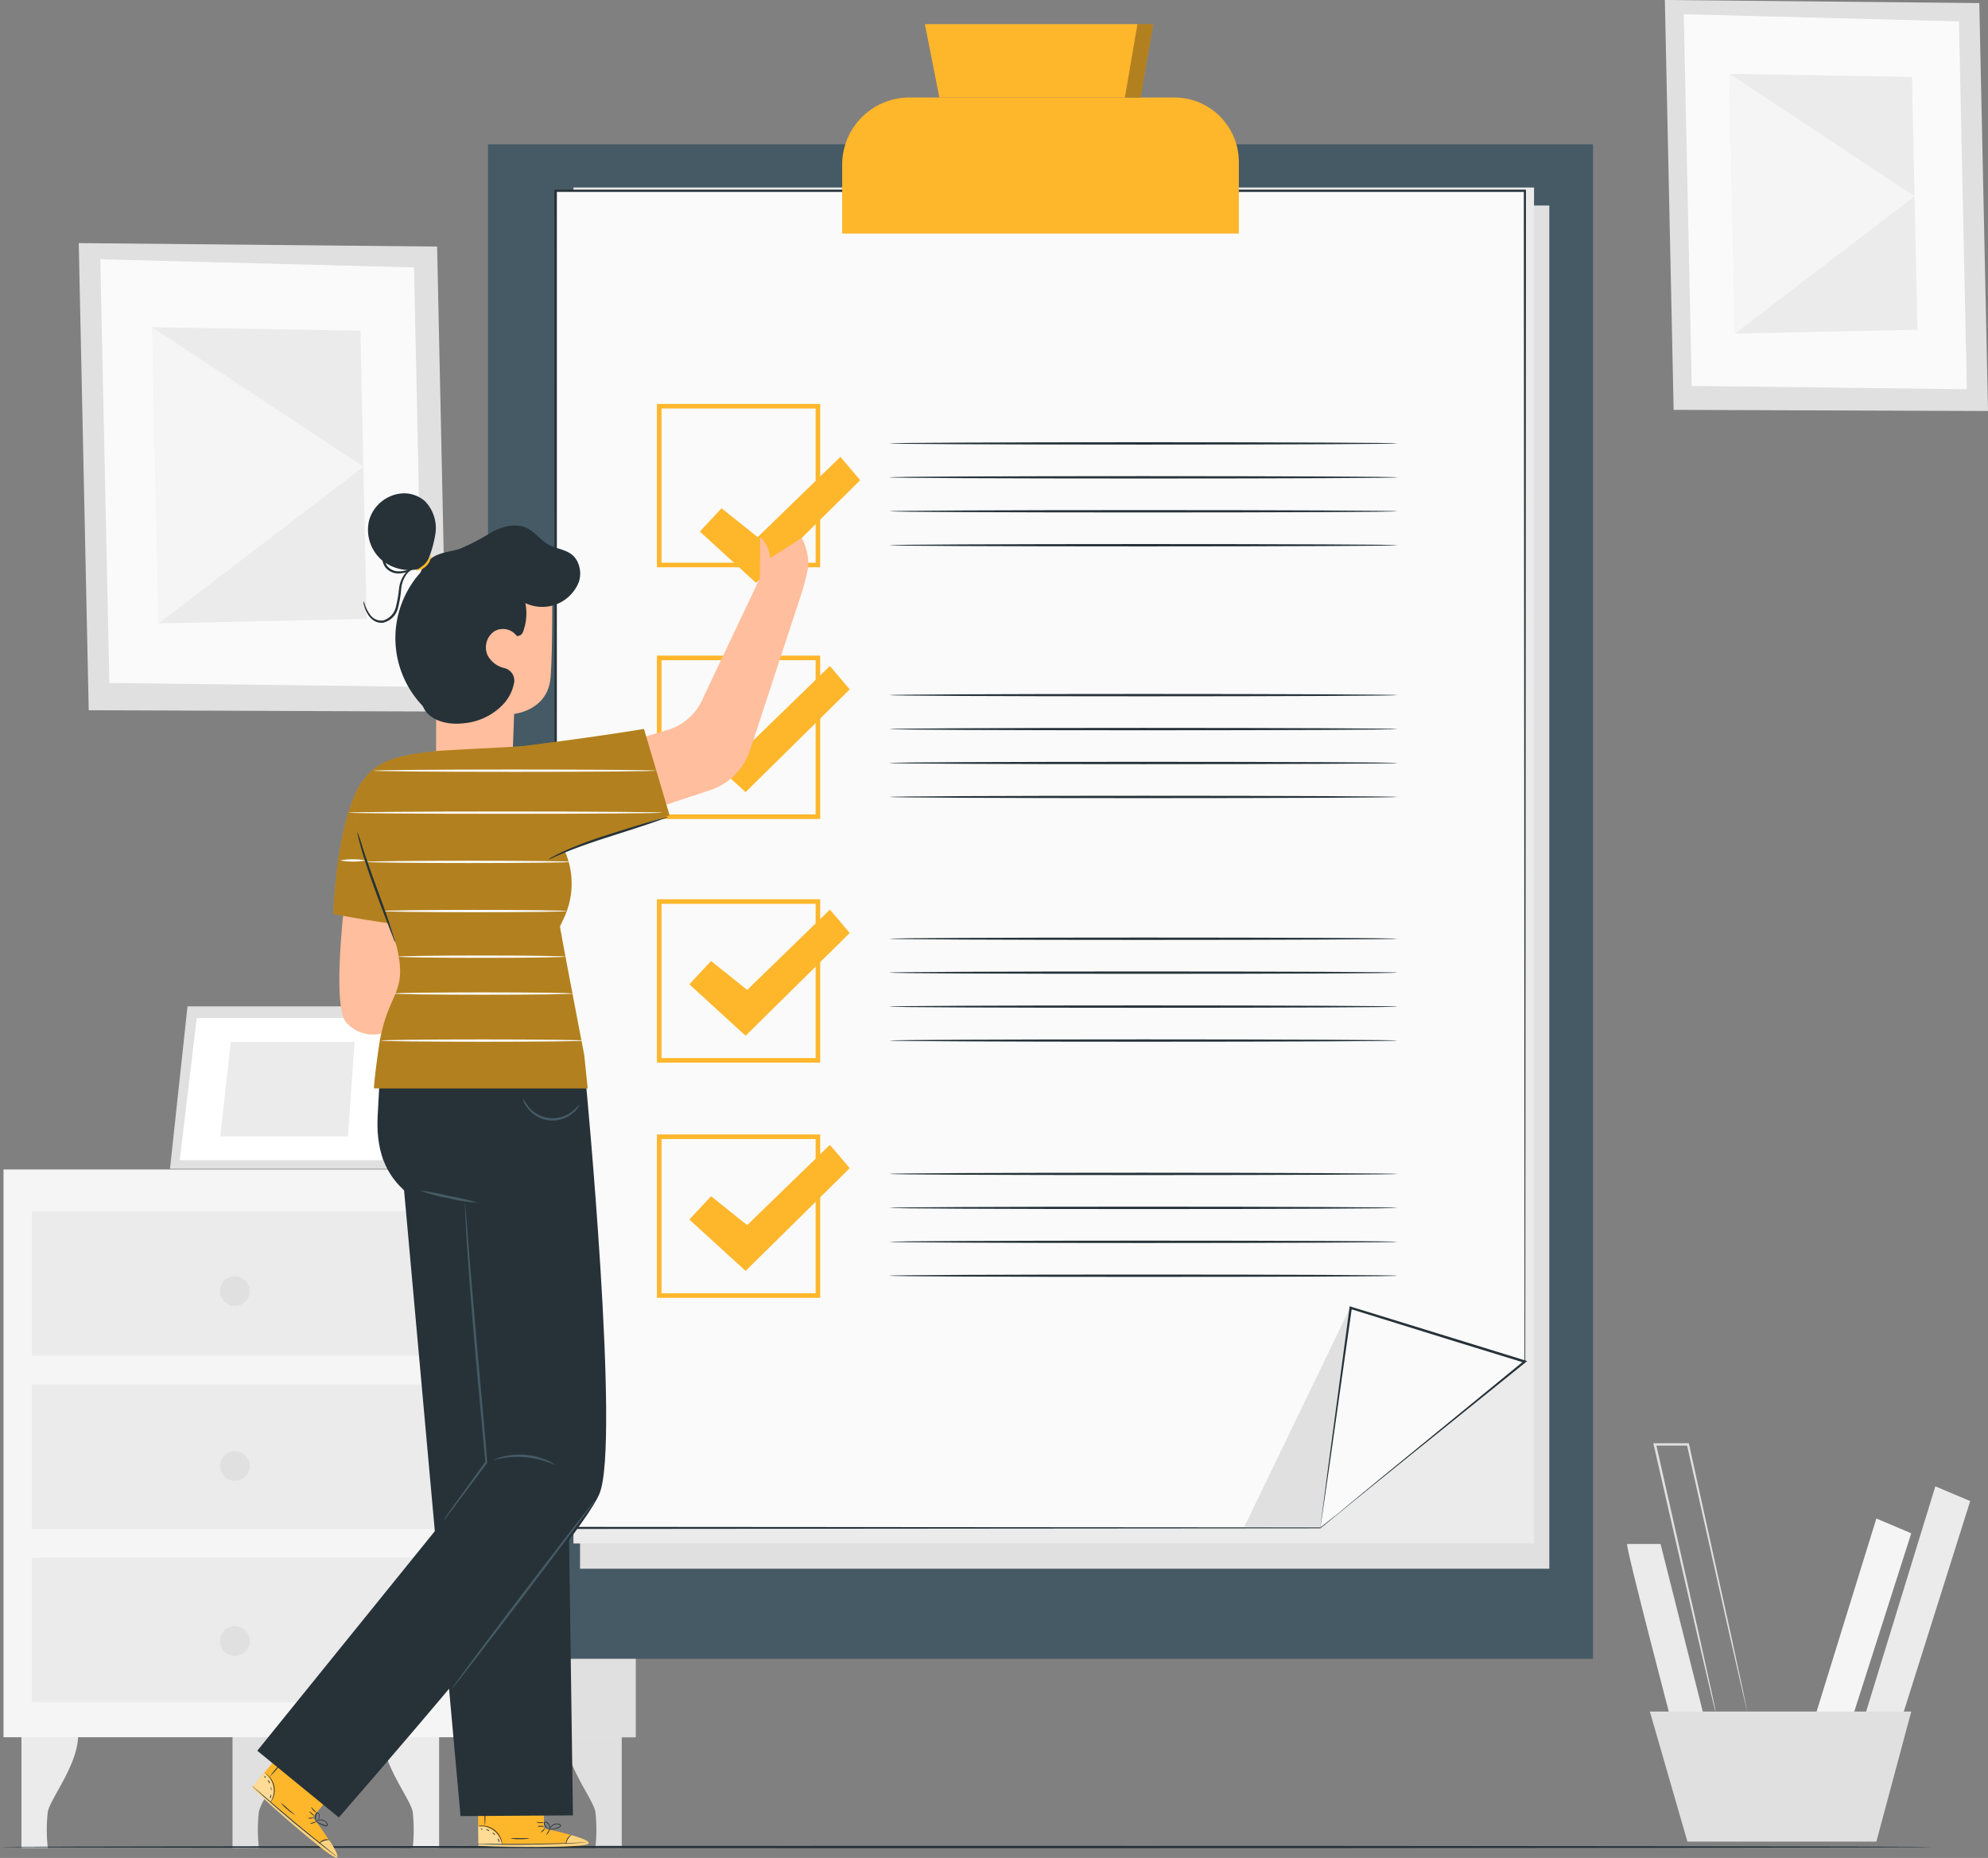 <svg xmlns="http://www.w3.org/2000/svg" width="283.616" height="265" viewBox="0 0 283.616 265">
  <rect x="0" y="0" width="283.616" height="265" fill="#808080" stroke="none"/>
  <g id="Checklist-pana" transform="translate(-30.63 -43.53)">
    <g id="freepik--background-complete--inject-4" transform="translate(31.131 43.53)">
      <path id="Trazado_227783" data-name="Trazado 227783" d="M35.34,423.9v16.317H39.1a22.629,22.629,0,0,1,0-5.168c.358-1.918,4.446-6.871,4.323-11.123Z" transform="translate(-32.779 -176.635)" fill="#ebebeb"/>
      <path id="Trazado_227784" data-name="Trazado 227784" d="M81.66,423.9v16.317h3.764a22.628,22.628,0,0,1,0-5.168c.358-1.918,4.446-6.871,4.323-11.123Z" transform="translate(-48.988 -176.635)" fill="#e0e0e0"/>
      <path id="Trazado_227785" data-name="Trazado 227785" d="M122.638,423.9v16.317h-3.77a23.039,23.039,0,0,0,0-5.168c-.364-1.918-4.446-6.871-4.329-11.123Z" transform="translate(-60.492 -176.635)" fill="#ebebeb"/>
      <path id="Trazado_227786" data-name="Trazado 227786" d="M162.725,423.9v16.317h-3.764a23.038,23.038,0,0,0,0-5.168c-.358-1.918-4.446-6.871-4.323-11.123Z" transform="translate(-74.525 -176.635)" fill="#e0e0e0"/>
      <rect id="Rectángulo_36244" data-name="Rectángulo 36244" width="90.177" height="80.978" transform="translate(0 166.806)" fill="#f5f5f5"/>
      <path id="Trazado_227787" data-name="Trazado 227787" d="M132.75,300.13l.67,80.978h23.623V300.13Z" transform="translate(-66.866 -133.324)" fill="#e0e0e0"/>
      <rect id="Rectángulo_36245" data-name="Rectángulo 36245" width="57.895" height="20.607" transform="translate(4.056 172.767)" fill="#ebebeb"/>
      <rect id="Rectángulo_36246" data-name="Rectángulo 36246" width="57.895" height="20.607" transform="translate(4.056 197.476)" fill="#ebebeb"/>
      <rect id="Rectángulo_36247" data-name="Rectángulo 36247" width="57.895" height="20.607" transform="translate(4.056 222.192)" fill="#ebebeb"/>
      <path id="Trazado_227788" data-name="Trazado 227788" d="M70.436,264.34l-2.5,23.175h32l2.652-23.175Z" transform="translate(-44.187 -120.799)" fill="#e0e0e0"/>
      <path id="Trazado_227789" data-name="Trazado 227789" d="M72.5,266.9,70.07,287.175H98.946L101.28,266.9Z" transform="translate(-44.932 -121.695)" fill="#fff"/>
      <path id="Trazado_227790" data-name="Trazado 227790" d="M80.475,272.15l-1.5,13.456H97.2l.936-13.456Z" transform="translate(-48.05 -123.532)" fill="#ebebeb"/>
      <path id="Trazado_227791" data-name="Trazado 227791" d="M118.668,279.69l6.611,13.287-8.119-.091,1.508-13.2" transform="translate(-61.411 -126.171)" fill="#ebebeb"/>
      <path id="Trazado_227792" data-name="Trazado 227792" d="M83.148,325.663a2.119,2.119,0,1,1-2.119-2.113,2.119,2.119,0,0,1,2.119,2.113Z" transform="translate(-48.025 -141.519)" fill="#e0e0e0"/>
      <path id="Trazado_227793" data-name="Trazado 227793" d="M83.148,364.059a2.113,2.113,0,1,1-.619-1.5A2.119,2.119,0,0,1,83.148,364.059Z" transform="translate(-48.025 -154.953)" fill="#e0e0e0"/>
      <path id="Trazado_227794" data-name="Trazado 227794" d="M83.148,402.449a2.119,2.119,0,1,1-2.119-2.119,2.119,2.119,0,0,1,2.119,2.119Z" transform="translate(-48.025 -168.387)" fill="#e0e0e0"/>
      <path id="Trazado_227795" data-name="Trazado 227795" d="M99.037,97.364,47.91,96.87,49.334,163.5l51.127.189Z" transform="translate(-37.177 -62.196)" fill="#e0e0e0"/>
      <path id="Trazado_227796" data-name="Trazado 227796" d="M97.4,101.577,52.64,100.42l1.294,60.43,44.744.553Z" transform="translate(-38.833 -63.438)" fill="#fafafa"/>
      <path id="Trazado_227797" data-name="Trazado 227797" d="M93.751,115.824l-29.7-.494.91,42.241,29.669-.637Z" transform="translate(-42.825 -68.655)" fill="#ebebeb"/>
      <path id="Trazado_227798" data-name="Trazado 227798" d="M64.96,157.571l29.207-22.336L64.05,115.33Z" transform="translate(-42.825 -68.655)" fill="#f5f5f5"/>
      <path id="Trazado_227799" data-name="Trazado 227799" d="M440.861,43.966,396,43.53l1.255,58.46,44.848.163Z" transform="translate(-158.987 -43.53)" fill="#e0e0e0"/>
      <path id="Trazado_227800" data-name="Trazado 227800" d="M439.414,47.671,400.15,46.65l1.138,53.013,39.251.481Z" transform="translate(-160.439 -44.622)" fill="#fafafa"/>
      <path id="Trazado_227801" data-name="Trazado 227801" d="M436.218,60.166,410.17,59.73l.793,37.054,26.029-.553Z" transform="translate(-163.945 -49.199)" fill="#ebebeb"/>
      <path id="Trazado_227802" data-name="Trazado 227802" d="M410.963,96.784l25.626-19.593L410.17,59.73Z" transform="translate(-163.945 -49.199)" fill="#f5f5f5"/>
      <path id="Trazado_227803" data-name="Trazado 227803" d="M387.708,382.3c-.189.572,6.5,26,6.5,26l4.589-.956L392.486,382.3Z" transform="translate(-156.084 -162.078)" fill="#ebebeb"/>
      <path id="Trazado_227804" data-name="Trazado 227804" d="M437.479,376.71,428.3,406.346h5.357l8.8-27.53Z" transform="translate(-170.29 -160.122)" fill="#f5f5f5"/>
      <path id="Trazado_227805" data-name="Trazado 227805" d="M449.7,369.65,439.18,403.876h5.357l10.134-32.12Z" transform="translate(-174.097 -157.651)" fill="#ebebeb"/>
      <path id="Trazado_227806" data-name="Trazado 227806" d="M392.71,419.07l5.357,18.546h26.958L430,419.07Z" transform="translate(-157.835 -174.945)" fill="#e0e0e0"/>
      <path id="Trazado_227807" data-name="Trazado 227807" d="M406.877,398.473a1.678,1.678,0,0,1-.058-.2l-.143-.566c-.124-.52-.293-1.255-.514-2.191l-1.853-8.1-6.052-27.01.163.137H393.7l.163-.208c2.4,10.629,4.55,20.152,6.091,27.03.754,3.426,1.365,6.189,1.794,8.126.195.943.357,1.677.468,2.2.046.241.084.429.11.572a.65.65,0,0,1,0,.2,1.681,1.681,0,0,1-.058-.2c-.039-.143-.085-.332-.143-.566-.13-.52-.306-1.255-.533-2.191-.449-1.95-1.092-4.687-1.892-8.1-1.58-6.878-3.757-16.388-6.189-27.01l-.052-.2h5.07l.032.13c2.334,10.629,4.434,20.152,5.948,27.03.735,3.426,1.333,6.189,1.749,8.126.195.943.345,1.677.455,2.2l.111.572A.65.65,0,0,1,406.877,398.473Z" transform="translate(-158.098 -154.348)" fill="#e0e0e0"/>
    </g>
    <g id="freepik--Floor--inject-4" transform="translate(30.63 306.806)">
      <path id="Trazado_227808" data-name="Trazado 227808" d="M306.257,448.7c0,.091-61.717.169-137.813.169S30.63,448.79,30.63,448.7s61.7-.169,137.846-.169S306.257,448.608,306.257,448.7Z" transform="translate(-30.63 -448.53)" fill="#263238"/>
    </g>
    <g id="freepik--Checklist--inject-4" transform="translate(100.252 46.969)">
      <rect id="Rectángulo_36248" data-name="Rectángulo 36248" width="157.647" height="216.016" transform="translate(0 17.142)" fill="#455a64"/>
      <path id="Trazado_227809" data-name="Trazado 227809" d="M296.211,283.061H157.93V88.62H296.211V283.061Z" transform="translate(-144.799 -62.747)" fill="#e0e0e0"/>
      <path id="Trazado_227810" data-name="Trazado 227810" d="M293.52,278.07H156.48V84.67H293.52v193.4Z" transform="translate(-144.291 -61.365)" fill="#ebebeb"/>
      <path id="Trazado_227811" data-name="Trazado 227811" d="M277.421,263.284l-15.784,12.852H152.55V85.42H290.832V252.408Z" transform="translate(-142.916 -61.628)" fill="#fafafa"/>
      <path id="Trazado_227812" data-name="Trazado 227812" d="M277.33,263.17s.28-.241.845-.7L280.7,260.4l10-8.145v.039c0-27.433-.052-88.409-.1-166.988l.15.156H152.479l.169-.169c0,71.7,0,137.846-.039,190.716l-.13-.137,109.087.078h-.039l11.857-9.614,2.971-2.4c.65-.533.995-.793.995-.793l-.975.813L273.4,266.42l-11.818,9.66h0l-109.126.091h-.137v-.137c0-52.87,0-119.014-.033-190.716V85.15H290.9v.15c-.046,78.606-.084,139.556-.1,166.988h0l-10.043,8.106-2.542,2.126Z" transform="translate(-142.825 -61.533)" fill="#263238"/>
      <path id="Trazado_227813" data-name="Trazado 227813" d="M225.045,64.92h37.8a9.2,9.2,0,0,1,9.2,9.2v10.2H215.45V74.508a9.6,9.6,0,0,1,9.595-9.588Z" transform="translate(-164.927 -54.454)" fill="#feb62b"/>
      <path id="Trazado_227814" data-name="Trazado 227814" d="M235.667,59.286,233.6,48.82h32.588l-1.814,10.466Z" transform="translate(-171.278 -48.82)" fill="#feb62b"/>
      <path id="Trazado_227815" data-name="Trazado 227815" d="M198.092,155.458H174.8v-23.3h23.292Zm-22.642-.65h21.992v-22H175.45Z" transform="translate(-150.702 -77.984)" fill="#feb62b"/>
      <path id="Trazado_227816" data-name="Trazado 227816" d="M298.287,140.729c0,.091-16.219.169-36.215.169s-36.222-.078-36.222-.169,16.213-.169,36.222-.169S298.287,140.632,298.287,140.729Z" transform="translate(-168.566 -80.923)" fill="#263238"/>
      <path id="Trazado_227817" data-name="Trazado 227817" d="M298.287,148.169c0,.1-16.219.169-36.215.169s-36.222-.072-36.222-.169S242.063,148,262.072,148,298.287,148.078,298.287,148.169Z" transform="translate(-168.566 -83.527)" fill="#263238"/>
      <path id="Trazado_227818" data-name="Trazado 227818" d="M298.287,155.619c0,.091-16.219.169-36.215.169s-36.222-.078-36.222-.169,16.213-.169,36.222-.169S298.287,155.528,298.287,155.619Z" transform="translate(-168.566 -86.134)" fill="#263238"/>
      <path id="Trazado_227819" data-name="Trazado 227819" d="M298.287,163.069c0,.091-16.219.169-36.215.169s-36.222-.078-36.222-.169,16.213-.169,36.222-.169S298.287,162.965,298.287,163.069Z" transform="translate(-168.566 -88.741)" fill="#263238"/>
      <path id="Trazado_227820" data-name="Trazado 227820" d="M198.092,210.688H174.8v-23.3h23.292Zm-22.642-.65h21.992v-22H175.45Z" transform="translate(-150.702 -97.311)" fill="#feb62b"/>
      <path id="Trazado_227821" data-name="Trazado 227821" d="M181.92,200.315l3.094-3.322,5.155,4.121,11.8-11.454,2.828,3.335-14.854,14.652Z" transform="translate(-153.194 -98.105)" fill="#feb62b"/>
      <path id="Trazado_227822" data-name="Trazado 227822" d="M298.287,195.959c0,.091-16.219.169-36.215.169s-36.222-.078-36.222-.169,16.213-.169,36.222-.169S298.287,195.868,298.287,195.959Z" transform="translate(-168.566 -100.25)" fill="#263238"/>
      <path id="Trazado_227823" data-name="Trazado 227823" d="M298.287,203.409c0,.091-16.219.169-36.215.169s-36.222-.078-36.222-.169,16.213-.169,36.222-.169S298.287,203.311,298.287,203.409Z" transform="translate(-168.566 -102.857)" fill="#263238"/>
      <path id="Trazado_227824" data-name="Trazado 227824" d="M298.287,210.849c0,.1-16.219.169-36.215.169s-36.222-.071-36.222-.169,16.213-.169,36.222-.169S298.287,210.758,298.287,210.849Z" transform="translate(-168.566 -105.461)" fill="#263238"/>
      <path id="Trazado_227825" data-name="Trazado 227825" d="M298.287,218.3c0,.091-16.219.169-36.215.169s-36.222-.078-36.222-.169,16.213-.169,36.222-.169S298.287,218.208,298.287,218.3Z" transform="translate(-168.566 -108.068)" fill="#263238"/>
      <path id="Trazado_227826" data-name="Trazado 227826" d="M198.092,264.138H174.8v-23.3h23.292Zm-22.642-.65h21.992v-22H175.45Z" transform="translate(-150.702 -116.015)" fill="#feb62b"/>
      <path id="Trazado_227827" data-name="Trazado 227827" d="M181.92,253.765l3.094-3.322,5.155,4.121,11.8-11.454,2.828,3.335L189.942,261.1Z" transform="translate(-153.194 -116.809)" fill="#feb62b"/>
      <path id="Trazado_227828" data-name="Trazado 227828" d="M298.287,249.409c0,.091-16.219.169-36.215.169s-36.222-.078-36.222-.169,16.213-.169,36.222-.169S298.287,249.312,298.287,249.409Z" transform="translate(-168.566 -118.954)" fill="#263238"/>
      <path id="Trazado_227829" data-name="Trazado 227829" d="M298.287,256.849c0,.1-16.219.169-36.215.169s-36.222-.072-36.222-.169,16.213-.169,36.222-.169S298.287,256.758,298.287,256.849Z" transform="translate(-168.566 -121.558)" fill="#263238"/>
      <path id="Trazado_227830" data-name="Trazado 227830" d="M298.287,264.3c0,.1-16.219.169-36.215.169s-36.222-.072-36.222-.169,16.213-.169,36.222-.169S298.287,264.208,298.287,264.3Z" transform="translate(-168.566 -124.165)" fill="#263238"/>
      <path id="Trazado_227831" data-name="Trazado 227831" d="M298.287,271.749c0,.091-16.219.169-36.215.169s-36.222-.078-36.222-.169,16.213-.169,36.222-.169S298.287,271.658,298.287,271.749Z" transform="translate(-168.566 -126.772)" fill="#263238"/>
      <path id="Trazado_227832" data-name="Trazado 227832" d="M198.092,315.748H174.8v-23.3h23.292Zm-22.642-.65h21.992v-22H175.45Z" transform="translate(-150.702 -134.075)" fill="#feb62b"/>
      <path id="Trazado_227833" data-name="Trazado 227833" d="M181.92,305.375l3.094-3.322,5.155,4.121,11.8-11.454,2.828,3.328L189.942,312.7Z" transform="translate(-153.194 -134.869)" fill="#feb62b"/>
      <path id="Trazado_227834" data-name="Trazado 227834" d="M298.287,301.009c0,.1-16.219.169-36.215.169s-36.222-.071-36.222-.169,16.213-.169,36.222-.169S298.287,300.944,298.287,301.009Z" transform="translate(-168.566 -137.011)" fill="#263238"/>
      <path id="Trazado_227835" data-name="Trazado 227835" d="M298.287,308.459c0,.091-16.219.169-36.215.169s-36.222-.078-36.222-.169,16.213-.169,36.222-.169S298.287,308.368,298.287,308.459Z" transform="translate(-168.566 -139.618)" fill="#263238"/>
      <path id="Trazado_227836" data-name="Trazado 227836" d="M298.287,315.909c0,.091-16.219.169-36.215.169s-36.222-.078-36.222-.169,16.213-.169,36.222-.169S298.287,315.811,298.287,315.909Z" transform="translate(-168.566 -142.225)" fill="#263238"/>
      <path id="Trazado_227837" data-name="Trazado 227837" d="M298.287,323.349c0,.1-16.219.169-36.215.169s-36.222-.071-36.222-.169,16.213-.169,36.222-.169S298.287,323.258,298.287,323.349Z" transform="translate(-168.566 -144.829)" fill="#263238"/>
      <path id="Trazado_227838" data-name="Trazado 227838" d="M318.869,330.23l-15.159,31.4h10.824Z" transform="translate(-195.812 -147.296)" fill="#e0e0e0"/>
      <path id="Trazado_227839" data-name="Trazado 227839" d="M320.36,361.9l4.336-31.4,24.858,7.671Z" transform="translate(-201.639 -147.39)" fill="#fafafa"/>
      <path id="Trazado_227840" data-name="Trazado 227840" d="M320.36,361.772l8.36-6.884,20.731-16.973.059.286-9.6-2.951-15.231-4.726.2-.13c-1.3,9.1-2.412,16.934-3.2,22.486-.787,5.4-1.19,8.191-1.3,8.893a1.364,1.364,0,0,1,0-.143l.059-.429c.052-.41.124-.982.221-1.71.2-1.528.488-3.718.852-6.5.754-5.6,1.807-13.469,3.036-22.668v-.182l.176.052,15.27,4.706,9.595,2.964.3.091-.241.2c-8.392,6.767-15.732,12.683-20.984,16.9l-6.13,4.921-1.638,1.3-.416.332Z" transform="translate(-201.639 -147.264)" fill="#263238"/>
      <g id="Grupo_124062" data-name="Grupo 124062" transform="translate(90.859)" opacity="0.3">
        <path id="Trazado_227841" data-name="Trazado 227841" d="M279.294,48.82,277.5,59.286h2.236L281.55,48.82H278.7" transform="translate(-277.5 -48.82)"/>
      </g>
    </g>
    <g id="freepik--Character--inject-4" transform="translate(66.553 108.692)">
      <path id="Trazado_227842" data-name="Trazado 227842" d="M130.791,199.9h0a5.851,5.851,0,0,0,6.286-5.6c.124-3.185.234-6.4.234-6.4s4.823-.449,5.2-5.2.189-15.79.189-15.79h0a16.622,16.622,0,0,0-16.811,1.079l.293,16.8v9.042C126.189,196.823,127.769,199.671,130.791,199.9Z" transform="translate(-99.887 -151.241)" fill="#ffbe9d"/>
      <path id="Trazado_227843" data-name="Trazado 227843" d="M136.376,174.646a2.451,2.451,0,0,0-3.25-.715,2.776,2.776,0,0,0-.923,3.471,3.64,3.64,0,0,0,2.34,1.768,1.833,1.833,0,0,1,1.437,1.95,6.11,6.11,0,0,1-1.677,3.322,8.8,8.8,0,0,1-5.526,2.6c-2.035.241-4.362-.182-5.545-1.853a7.573,7.573,0,0,1-.956-4.3l-.221-10.557a15.394,15.394,0,0,1,.241-3.79,5.1,5.1,0,0,1,2-3.133c1.164-.767,2.633-.832,3.952-1.255a32.829,32.829,0,0,0,4.609-2.425c1.547-.793,3.439-1.268,4.992-.488,1.118.559,1.866,1.671,2.945,2.288,1.547.878,3.647.65,4.394,2.951a3.822,3.822,0,0,1,0,2.425,5.612,5.612,0,0,1-7.625,3,7.479,7.479,0,0,1-.091,3.335c-.176.533-.234,1.333-1.06,1.352" transform="translate(-98.536 -149.046)" fill="#263238"/>
      <path id="Trazado_227844" data-name="Trazado 227844" d="M119.477,162.322a16.252,16.252,0,0,0,1.534-4.8,5.5,5.5,0,0,0-1.5-4.635,4.55,4.55,0,0,0-3.146-1.112,5.318,5.318,0,0,0-4.8,3.8,5.721,5.721,0,0,0,1.95,5.851,6.221,6.221,0,0,0,6.189.806" transform="translate(-94.814 -146.571)" fill="#263238"/>
      <path id="Trazado_227845" data-name="Trazado 227845" d="M124.052,165.35a2.353,2.353,0,0,1-2.262,2.21,8.185,8.185,0,0,0,1.3-.91C123.688,166.026,123.961,165.324,124.052,165.35Z" transform="translate(-98.453 -151.321)" fill="#feb62b"/>
      <path id="Trazado_227846" data-name="Trazado 227846" d="M119.93,164.812a4.447,4.447,0,0,1-1.3.943,3.738,3.738,0,0,1-1.7.488,2.386,2.386,0,0,1-2-.9,2.633,2.633,0,0,1-.351-2.158,4.186,4.186,0,0,1,.8-1.58,4.849,4.849,0,0,1,1.131-1.138,15.429,15.429,0,0,1-.936,1.3,4.258,4.258,0,0,0-.689,1.508,2.379,2.379,0,0,0,.319,1.892,2.132,2.132,0,0,0,1.723.78,3.719,3.719,0,0,0,1.6-.39A13.95,13.95,0,0,1,119.93,164.812Z" transform="translate(-95.897 -149.614)" fill="#263238"/>
      <path id="Trazado_227847" data-name="Trazado 227847" d="M110.38,172.833a2.249,2.249,0,0,1,.228.527,5.3,5.3,0,0,0,.709,1.365,1.95,1.95,0,0,0,1.866.858,2.6,2.6,0,0,0,1.8-1.814A18.242,18.242,0,0,0,115.47,171a4.3,4.3,0,0,1,.91-2.191,2.418,2.418,0,0,1,1.391-.793.91.91,0,0,1,.585.052,2.805,2.805,0,0,0-.559.078,2.386,2.386,0,0,0-1.235.819,4.232,4.232,0,0,0-.787,2.08,16.414,16.414,0,0,1-.475,2.834,2.847,2.847,0,0,1-2.061,2.009,1.95,1.95,0,0,1-1.3-.247,2.685,2.685,0,0,1-.819-.774,4.739,4.739,0,0,1-.65-1.463,1.521,1.521,0,0,1-.091-.572Z" transform="translate(-94.459 -152.245)" fill="#263238"/>
      <path id="Trazado_227848" data-name="Trazado 227848" d="M106.187,237.116s-2.438,17.825,0,20.087a5.071,5.071,0,0,0,4.771,1.508l4.635-3.9.91-17.721Z" transform="translate(-92.613 -176.426)" fill="#ffbe9d"/>
      <path id="Trazado_227849" data-name="Trazado 227849" d="M184.22,154.425l3.094-3.322,5.155,4.121,11.8-11.454L207.1,147.1l-14.854,14.652Z" transform="translate(-120.299 -143.77)" fill="#feb62b"/>
      <path id="Trazado_227850" data-name="Trazado 227850" d="M192.38,161.55l-4.485,2.88c-.2-1.775-1.554-3.53-1.489-2.639s0,5.513,0,5.513l-7.989,16.83a7.975,7.975,0,0,1-4.934,4.739L166,191.1l2.919,9.874,10.4-3.445a8.951,8.951,0,0,0,5.688-5.7l7.151-21.79a33.861,33.861,0,0,0,1.144-4.29A8.173,8.173,0,0,0,192.38,161.55Z" transform="translate(-113.923 -149.992)" fill="#ffbe9d"/>
      <path id="Trazado_227851" data-name="Trazado 227851" d="M144.955,442.036l-.117-4.986-9.348.15.084,7.3.585.032c2.6.1,13.138.332,14.854-.214C152.925,443.7,144.955,442.036,144.955,442.036Z" transform="translate(-103.247 -246.399)" fill="#feb62b"/>
      <g id="Grupo_124063" data-name="Grupo 124063" transform="translate(32.295 195.365)" opacity="0.5">
        <path id="Trazado_227852" data-name="Trazado 227852" d="M139,446.914a3.25,3.25,0,0,0-1.229-1.95,3.14,3.14,0,0,0-2.2-.65l.039,2.6Z" transform="translate(-135.57 -444.302)" fill="#fff"/>
      </g>
      <g id="Grupo_124064" data-name="Grupo 124064" transform="translate(32.302 196.592)" opacity="0.4">
        <path id="Trazado_227853" data-name="Trazado 227853" d="M148.854,446.19s2.8.754,2.457,1.222-11.012.65-15.732.286v-.208l12.455-.085S148.341,446.222,148.854,446.19Z" transform="translate(-135.58 -446.19)" fill="#fff"/>
      </g>
      <path id="Trazado_227854" data-name="Trazado 227854" d="M135.4,448.04h.624l1.7.046c1.437.033,3.419.046,5.61,0s4.18-.1,5.61-.176l1.7-.1.462-.032h-.468l-1.7.065c-1.437.046-3.419.111-5.61.143s-4.173,0-5.61,0H135.38Z" transform="translate(-103.208 -250.154)" fill="#263238"/>
      <path id="Trazado_227855" data-name="Trazado 227855" d="M154.8,447.493a3.49,3.49,0,0,1,.306-.813,3.861,3.861,0,0,1,.566-.65,1.521,1.521,0,0,0-.871,1.476Z" transform="translate(-110.002 -249.542)" fill="#263238"/>
      <path id="Trazado_227856" data-name="Trazado 227856" d="M150.518,445.77a1.967,1.967,0,0,0,.293-.358c.137-.215.215-.41.189-.423s-.156.143-.286.358S150.492,445.757,150.518,445.77Z" transform="translate(-108.504 -249.177)" fill="#263238"/>
      <path id="Trazado_227857" data-name="Trazado 227857" d="M149.348,445.312a1.492,1.492,0,0,0,.325-.228c.163-.15.267-.286.247-.306s-.169.078-.325.221S149.322,445.286,149.348,445.312Z" transform="translate(-108.095 -249.103)" fill="#263238"/>
      <path id="Trazado_227858" data-name="Trazado 227858" d="M148.59,444.215a1.02,1.02,0,0,0,.488.052,1.053,1.053,0,0,0,.488-.059,1.228,1.228,0,0,0-.488-.052,1.072,1.072,0,0,0-.488.058Z" transform="translate(-107.831 -248.884)" fill="#263238"/>
      <path id="Trazado_227859" data-name="Trazado 227859" d="M148.32,443.3a1.015,1.015,0,0,0,.546.15,1,1,0,0,0,.566-.085,2.91,2.91,0,0,0-.559,0A3.028,3.028,0,0,0,148.32,443.3Z" transform="translate(-107.737 -248.586)" fill="#263238"/>
      <path id="Trazado_227860" data-name="Trazado 227860" d="M151,444.479a1.659,1.659,0,0,0,.6,0,3.543,3.543,0,0,0,.65-.15,1.952,1.952,0,0,0,.364-.156.3.3,0,0,0,.15-.189.247.247,0,0,0-.1-.241,1.112,1.112,0,0,0-1.359.345,1.2,1.2,0,0,0-.189.4.39.39,0,0,0,0,.163,1.9,1.9,0,0,1,.267-.514,1.131,1.131,0,0,1,.507-.345.955.955,0,0,1,.722.039c.091.072.059.182-.046.247a1.944,1.944,0,0,1-.338.15,4.268,4.268,0,0,1-.65.169C151.221,444.46,151,444.46,151,444.479Z" transform="translate(-108.674 -248.706)" fill="#263238"/>
      <path id="Trazado_227861" data-name="Trazado 227861" d="M150.8,444.381a.579.579,0,0,0,.065-.416,1.04,1.04,0,0,0-.176-.436.6.6,0,0,0-.5-.3.234.234,0,0,0-.182.28.65.65,0,0,0,.1.266,1.54,1.54,0,0,0,.293.358.846.846,0,0,0,.345.241,4,4,0,0,1-.286-.293,2.43,2.43,0,0,1-.26-.358c-.085-.124-.143-.351,0-.384s.306.13.4.247a1.047,1.047,0,0,1,.182.39,2.373,2.373,0,0,1,.02.4Z" transform="translate(-108.325 -248.562)" fill="#263238"/>
      <path id="Trazado_227862" data-name="Trazado 227862" d="M135.65,444.19h.689a2.932,2.932,0,0,1,2.477,1.911c.15.4.169.65.189.65a.469.469,0,0,0,0-.189,2.758,2.758,0,0,0-.111-.5,2.854,2.854,0,0,0-2.548-1.95,2.321,2.321,0,0,0-.514,0A.5.5,0,0,0,135.65,444.19Z" transform="translate(-103.303 -248.866)" fill="#263238"/>
      <path id="Trazado_227863" data-name="Trazado 227863" d="M137.017,438.24a15.035,15.035,0,0,0-.052,1.918,15.778,15.778,0,0,0,.058,1.95,15.174,15.174,0,0,0,.052-1.95A17.455,17.455,0,0,0,137.017,438.24Z" transform="translate(-103.759 -246.816)" fill="#263238"/>
      <path id="Trazado_227864" data-name="Trazado 227864" d="M142.62,446.872a5.63,5.63,0,0,0,1.372.111,5.006,5.006,0,0,0,1.365-.13c0-.033-.65,0-1.365,0A12.542,12.542,0,0,0,142.62,446.872Z" transform="translate(-105.742 -249.824)" fill="#263238"/>
      <path id="Trazado_227865" data-name="Trazado 227865" d="M139.81,446.918s.052.13.111.273.1.26.137.26.046-.15-.032-.312S139.829,446.9,139.81,446.918Z" transform="translate(-104.759 -249.852)" fill="#263238"/>
      <path id="Trazado_227866" data-name="Trazado 227866" d="M138.72,445.617a.58.58,0,0,0,.143.215c.1.1.2.156.215.137s-.039-.124-.137-.215S138.746,445.591,138.72,445.617Z" transform="translate(-104.377 -249.395)" fill="#263238"/>
      <path id="Trazado_227867" data-name="Trazado 227867" d="M137.19,444.973a.654.654,0,0,1,.273.072c.137.072.234.117.26.1s-.052-.149-.228-.2A.381.381,0,0,0,137.19,444.973Z" transform="translate(-103.842 -249.155)" fill="#263238"/>
      <path id="Trazado_227868" data-name="Trazado 227868" d="M136.11,444.758a.227.227,0,0,0,.117.1c.078.026.15.033.163,0s-.046-.078-.124-.1S136.116,444.726,136.11,444.758Z" transform="translate(-103.464 -249.089)" fill="#263238"/>
      <path id="Trazado_227869" data-name="Trazado 227869" d="M94.6,436.972l3.172-3.855-7.19-5.987-4.693,5.591.416.4c1.892,1.762,9.751,8.821,11.4,9.523C99.561,443.434,94.6,436.972,94.6,436.972Z" transform="translate(-85.89 -242.928)" fill="#feb62b"/>
      <g id="Grupo_124065" data-name="Grupo 124065" transform="translate(0.072 187.706)" opacity="0.5">
        <path id="Trazado_227870" data-name="Trazado 227870" d="M88.6,436.732a3.25,3.25,0,0,0,.358-2.295,3.133,3.133,0,0,0-1.248-1.918l-1.71,2Z" transform="translate(-86 -432.52)" fill="#fff"/>
      </g>
      <g id="Grupo_124066" data-name="Grupo 124066" transform="translate(0 189.643)" opacity="0.4">
        <path id="Trazado_227871" data-name="Trazado 227871" d="M96.935,443.164s1.625,2.4,1.066,2.529-8.789-6.709-12.111-10.043l.143-.15,9.5,8.061S96.5,442.833,96.935,443.164Z" transform="translate(-85.89 -435.5)" fill="#fff"/>
      </g>
      <path id="Trazado_227872" data-name="Trazado 227872" d="M85.94,435.35l.111.117.338.319,1.261,1.144c1.066.956,2.561,2.262,4.245,3.666s3.25,2.646,4.368,3.53l1.352,1.034.371.273.137.091L98,445.413l-.358-.293-1.3-1.06c-1.125-.9-2.665-2.145-4.349-3.549s-3.185-2.7-4.264-3.64l-1.3-1.118-.351-.306Z" transform="translate(-85.908 -245.804)" fill="#263238"/>
      <path id="Trazado_227873" data-name="Trazado 227873" d="M100.57,447.73a3.484,3.484,0,0,1,.767-.423,4.429,4.429,0,0,1,.858-.13,1.42,1.42,0,0,0-1.625.553Z" transform="translate(-91.027 -249.915)" fill="#263238"/>
      <path id="Trazado_227874" data-name="Trazado 227874" d="M98.69,443.533c0,.032.215,0,.455-.085s.436-.163.423-.195-.215,0-.455.084a1.092,1.092,0,0,0-.423.2Z" transform="translate(-90.369 -248.566)" fill="#263238"/>
      <path id="Trazado_227875" data-name="Trazado 227875" d="M98.19,442.431a1.4,1.4,0,0,0,.4.046c.221-.007.39-.039.39-.072s-.182-.052-.4-.046A.871.871,0,0,0,98.19,442.431Z" transform="translate(-90.194 -248.257)" fill="#263238"/>
      <path id="Trazado_227876" data-name="Trazado 227876" d="M98.49,440.994a2.2,2.2,0,0,0,.338.358,1.3,1.3,0,0,0,.41.28,2.086,2.086,0,0,0-.338-.364C98.692,441.092,98.516,440.942,98.49,440.994Z" transform="translate(-90.299 -247.776)" fill="#263238"/>
      <path id="Trazado_227877" data-name="Trazado 227877" d="M98.91,440.058a1.352,1.352,0,0,0,.8.774,4.3,4.3,0,0,0-.4-.384C99.092,440.24,98.969,440.019,98.91,440.058Z" transform="translate(-90.446 -247.45)" fill="#263238"/>
      <path id="Trazado_227878" data-name="Trazado 227878" d="M99.849,442.913a1.637,1.637,0,0,0,.462.384,3.247,3.247,0,0,0,.585.3,1.829,1.829,0,0,0,.377.124.318.318,0,0,0,.234-.052.234.234,0,0,0,.085-.24,1.105,1.105,0,0,0-1.255-.65,1.008,1.008,0,0,0-.41.182.437.437,0,0,0-.117.111,1.735,1.735,0,0,1,.54-.214,1.086,1.086,0,0,1,.611.071.942.942,0,0,1,.52.494.151.151,0,0,1-.2.163,2.192,2.192,0,0,1-.351-.111,3.733,3.733,0,0,1-.579-.273A2.2,2.2,0,0,1,99.849,442.913Z" transform="translate(-90.761 -248.394)" fill="#263238"/>
      <path id="Trazado_227879" data-name="Trazado 227879" d="M99.926,442.529a.705.705,0,0,0,.325-.273,1.079,1.079,0,0,0,.156-.442.65.65,0,0,0-.189-.559.241.241,0,0,0-.325.1.65.65,0,0,0-.091.267,1.878,1.878,0,0,0,0,.462.858.858,0,0,0,.1.41s0-.163,0-.41a2.222,2.222,0,0,1,.039-.442c0-.15.117-.358.254-.286s.143.3.143.449a1.014,1.014,0,0,1-.124.41,1.949,1.949,0,0,1-.293.319Z" transform="translate(-90.753 -247.861)" fill="#263238"/>
      <path id="Trazado_227880" data-name="Trazado 227880" d="M88.69,432.52a3.576,3.576,0,0,1,.514.455,3.029,3.029,0,0,1,.761,1.443,3,3,0,0,1-.13,1.625c-.15.4-.312.618-.293.65a.612.612,0,0,0,.124-.15,2.248,2.248,0,0,0,.241-.449,2.841,2.841,0,0,0,.169-1.677,2.873,2.873,0,0,0-.813-1.476,2.459,2.459,0,0,0-.4-.319A.52.52,0,0,0,88.69,432.52Z" transform="translate(-86.87 -244.814)" fill="#263238"/>
      <path id="Trazado_227881" data-name="Trazado 227881" d="M92.319,428.87a15.9,15.9,0,0,0-1.3,1.424,18.208,18.208,0,0,0-1.209,1.5,14.3,14.3,0,0,0,1.3-1.417A18.854,18.854,0,0,0,92.319,428.87Z" transform="translate(-87.262 -243.537)" fill="#263238"/>
      <path id="Trazado_227882" data-name="Trazado 227882" d="M92.25,439.068a5.376,5.376,0,0,0,.962.975,5.123,5.123,0,0,0,1.125.793s-.475-.39-1.047-.878A10.387,10.387,0,0,0,92.25,439.068Z" transform="translate(-88.116 -247.104)" fill="#263238"/>
      <path id="Trazado_227883" data-name="Trazado 227883" d="M90,437.26s-.046.13-.085.28-.1.26-.072.28.13-.078.182-.254S90.035,437.253,90,437.26Z" transform="translate(-87.272 -246.473)" fill="#263238"/>
      <path id="Trazado_227884" data-name="Trazado 227884" d="M90.1,435.56c-.033,0-.046.117-.033.254s.046.247.078.247.045-.117,0-.254S90.132,435.56,90.1,435.56Z" transform="translate(-87.35 -245.878)" fill="#263238"/>
      <path id="Trazado_227885" data-name="Trazado 227885" d="M89.34,434.116c0,.032.085.11.156.234s.1.247.137.247.052-.15-.039-.306S89.353,434.09,89.34,434.116Z" transform="translate(-87.097 -245.37)" fill="#263238"/>
      <path id="Trazado_227886" data-name="Trazado 227886" d="M88.69,433.209v.163a.12.12,0,0,0,.124.1c.026-.013,0-.091,0-.163A.12.12,0,0,0,88.69,433.209Z" transform="translate(-86.87 -245.054)" fill="#263238"/>
      <path id="Trazado_227887" data-name="Trazado 227887" d="M114.481,281.265s-3.114,13.17-2.23,15.777,6.585,4.108,6.585,4.108l-.2,36.072-31.541,39,11.636,9.517S132.89,346.68,135.9,339.588s-1.95-58.928-1.95-58.928Z" transform="translate(-86.313 -191.673)" fill="#263238"/>
      <path id="Trazado_227888" data-name="Trazado 227888" d="M139.814,273.33l1.541,109.549-16.037.1-8.054-89.241h0c-1.7-1.625-4.1-4.407-3.77-10.616l.39-7.209Z" transform="translate(-95.539 -189.108)" fill="#263238"/>
      <path id="Trazado_227889" data-name="Trazado 227889" d="M128,352.687a.747.747,0,0,1,.091-.163c.085-.117.182-.267.306-.449l1.19-1.684,4.355-6.033v.085c-.351-3.8-.774-8.412-1.229-13.385-.585-6.5-1.053-12.416-1.333-16.7-.143-2.139-.234-3.868-.286-5.064,0-.572-.039-1.034-.046-1.385a1.95,1.95,0,0,1,0-.481,3.252,3.252,0,0,1,.059.481c0,.345.065.806.111,1.378.1,1.229.228,2.945.4,5.057.338,4.271.845,10.167,1.43,16.681.436,4.992.878,9.595,1.17,13.417v.085l-4.453,5.955-1.255,1.645-.338.423C128.032,352.655,128,352.694,128,352.687Z" transform="translate(-100.626 -201.041)" fill="#455a64"/>
      <path id="Trazado_227890" data-name="Trazado 227890" d="M131.039,306.471a21.842,21.842,0,0,1-4.251-.65,21.81,21.81,0,0,1-4.147-1.131,35.905,35.905,0,0,1,4.219.8A37.591,37.591,0,0,1,131.039,306.471Z" transform="translate(-98.75 -200.082)" fill="#455a64"/>
      <path id="Trazado_227891" data-name="Trazado 227891" d="M147.729,364.192a12.754,12.754,0,0,0-8.789-.7,3.536,3.536,0,0,1,1.248-.488,9.821,9.821,0,0,1,6.4.5A3.738,3.738,0,0,1,147.729,364.192Z" transform="translate(-104.454 -220.379)" fill="#455a64"/>
      <path id="Trazado_227892" data-name="Trazado 227892" d="M150.171,372.78c.072.058-4.44,6.117-10.082,13.528s-10.277,13.385-10.349,13.333,4.44-6.117,10.082-13.534S150.1,372.721,150.171,372.78Z" transform="translate(-101.234 -223.909)" fill="#455a64"/>
      <path id="Trazado_227893" data-name="Trazado 227893" d="M153.473,285.382a2.756,2.756,0,0,1-.9,1.2,4.479,4.479,0,0,1-6.54-.689,2.639,2.639,0,0,1-.65-1.359,12.923,12.923,0,0,0,.819,1.2,4.453,4.453,0,0,0,6.208.65A13.969,13.969,0,0,0,153.473,285.382Z" transform="translate(-106.708 -193.027)" fill="#455a64"/>
      <path id="Trazado_227894" data-name="Trazado 227894" d="M121.756,188.632a13.989,13.989,0,0,1-.761-19.5" transform="translate(-96.918 -152.644)" fill="#263238"/>
      <path id="Trazado_227895" data-name="Trazado 227895" d="M107.966,214.85s-3.484,3.939-4.206,19c0,0,9.926,1.885,10.108,1.346S107.966,214.85,107.966,214.85Z" transform="translate(-92.143 -168.643)" fill="#feb62b"/>
      <g id="Grupo_124067" data-name="Grupo 124067" transform="translate(11.617 46.207)" opacity="0.3">
        <path id="Trazado_227896" data-name="Trazado 227896" d="M107.966,214.85s-3.484,3.939-4.206,19c0,0,9.926,1.885,10.108,1.346S107.966,214.85,107.966,214.85Z" transform="translate(-103.76 -214.85)"/>
      </g>
      <path id="Trazado_227897" data-name="Trazado 227897" d="M111.27,254.74h30.481l-.494-4.765s-3.484-18.111-3.458-18.351l.546-1.151a11.487,11.487,0,0,0,.137-9.588h0l14.951-5.1L149.78,203.47c-6.774,1.138-17.012,2.418-17.012,2.418l-1.521.124s-10.57.553-10.8.579c-4.42.54-9.562.878-11.441,5.61-1.008,2.529-.052,6.325,1.593,10.238l3.9,12.026c1.56,6.611-.93,6.293-2.3,12.949C111.979,248.415,111.251,253.817,111.27,254.74Z" transform="translate(-93.835 -164.661)" fill="#feb62b"/>
      <g id="Grupo_124068" data-name="Grupo 124068" transform="translate(14.76 38.809)" opacity="0.3">
        <path id="Trazado_227898" data-name="Trazado 227898" d="M111.27,254.74h30.481l-.494-4.765s-3.484-18.111-3.458-18.351l.546-1.151a11.487,11.487,0,0,0,.137-9.588h0l14.951-5.1L149.78,203.47c-6.774,1.138-17.012,2.418-17.012,2.418l-1.521.124s-10.57.553-10.8.579c-4.42.54-9.562.878-11.441,5.61-1.008,2.529-.052,6.325,1.593,10.238l3.9,12.026c1.56,6.611-.93,6.293-2.3,12.949C111.979,248.415,111.251,253.817,111.27,254.74Z" transform="translate(-108.595 -203.47)"/>
      </g>
      <path id="Trazado_227899" data-name="Trazado 227899" d="M168.1,222.72a3.329,3.329,0,0,1-.65.28c-.429.156-1.06.371-1.84.65-1.56.527-3.731,1.222-6.124,1.989s-4.55,1.528-6.046,2.152c-.767.312-1.372.585-1.794.767a2.8,2.8,0,0,1-.65.26,3.249,3.249,0,0,1,.611-.384c.41-.215,1-.527,1.755-.865a59.2,59.2,0,0,1,6.039-2.249c2.4-.767,4.55-1.43,6.156-1.9.787-.234,1.43-.416,1.872-.54A2.769,2.769,0,0,1,168.1,222.72Z" transform="translate(-108.674 -171.397)" fill="#263238"/>
      <path id="Trazado_227900" data-name="Trazado 227900" d="M152.894,212.539c0,.091-9.016.169-20.152.169s-20.152-.078-20.152-.169,9.01-.169,20.152-.169S152.894,212.448,152.894,212.539Z" transform="translate(-95.233 -167.776)" fill="#fafafa"/>
      <path id="Trazado_227901" data-name="Trazado 227901" d="M151.886,221.749c0,.091-10.03.169-22.4.169s-22.395-.078-22.395-.169,10.024-.169,22.395-.169S151.886,221.658,151.886,221.749Z" transform="translate(-93.309 -170.999)" fill="#fafafa"/>
      <path id="Trazado_227902" data-name="Trazado 227902" d="M108.988,232.219a10.417,10.417,0,0,1-3.738,0,10.418,10.418,0,0,1,3.738,0Z" transform="translate(-92.665 -174.655)" fill="#fafafa"/>
      <path id="Trazado_227903" data-name="Trazado 227903" d="M140.232,232.549c0,.091-6.559.169-14.646.169s-14.646-.078-14.646-.169,6.553-.169,14.646-.169S140.232,232.451,140.232,232.549Z" transform="translate(-94.656 -174.778)" fill="#fafafa"/>
      <path id="Trazado_227904" data-name="Trazado 227904" d="M140.845,243.339c0,.1-5.89.169-13.144.169s-13.151-.072-13.151-.169,5.883-.169,13.151-.169S140.845,243.248,140.845,243.339Z" transform="translate(-95.919 -178.554)" fill="#fafafa"/>
      <path id="Trazado_227905" data-name="Trazado 227905" d="M141.891,253.349c0,.091-5.331.169-11.909.169s-11.922-.078-11.922-.169,5.337-.169,11.922-.169S141.891,253.252,141.891,253.349Z" transform="translate(-97.147 -182.057)" fill="#fafafa"/>
      <path id="Trazado_227906" data-name="Trazado 227906" d="M142.605,261.439c0,.1-5.708.169-12.748.169s-12.748-.072-12.748-.169,5.708-.169,12.748-.169S142.605,261.348,142.605,261.439Z" transform="translate(-96.815 -184.888)" fill="#fafafa"/>
      <path id="Trazado_227907" data-name="Trazado 227907" d="M143.256,271.759c0,.1-6.5.169-14.5.169s-14.5-.072-14.5-.169,6.5-.169,14.5-.169S143.256,271.668,143.256,271.759Z" transform="translate(-95.814 -188.499)" fill="#fafafa"/>
      <path id="Trazado_227908" data-name="Trazado 227908" d="M114.462,241.808a2.041,2.041,0,0,1-.273-.6l-.65-1.664c-.54-1.4-1.3-3.341-2.08-5.506s-1.437-4.141-1.846-5.591c-.2-.728-.358-1.3-.442-1.729a2.776,2.776,0,0,1-.111-.65,22.9,22.9,0,0,1,.78,2.308c.468,1.43,1.151,3.393,1.95,5.552s1.5,4.108,1.95,5.539c.241.715.423,1.3.54,1.7a2.6,2.6,0,0,1,.182.637Z" transform="translate(-93.998 -172.57)" fill="#263238"/>
    </g>
  </g>
</svg>
